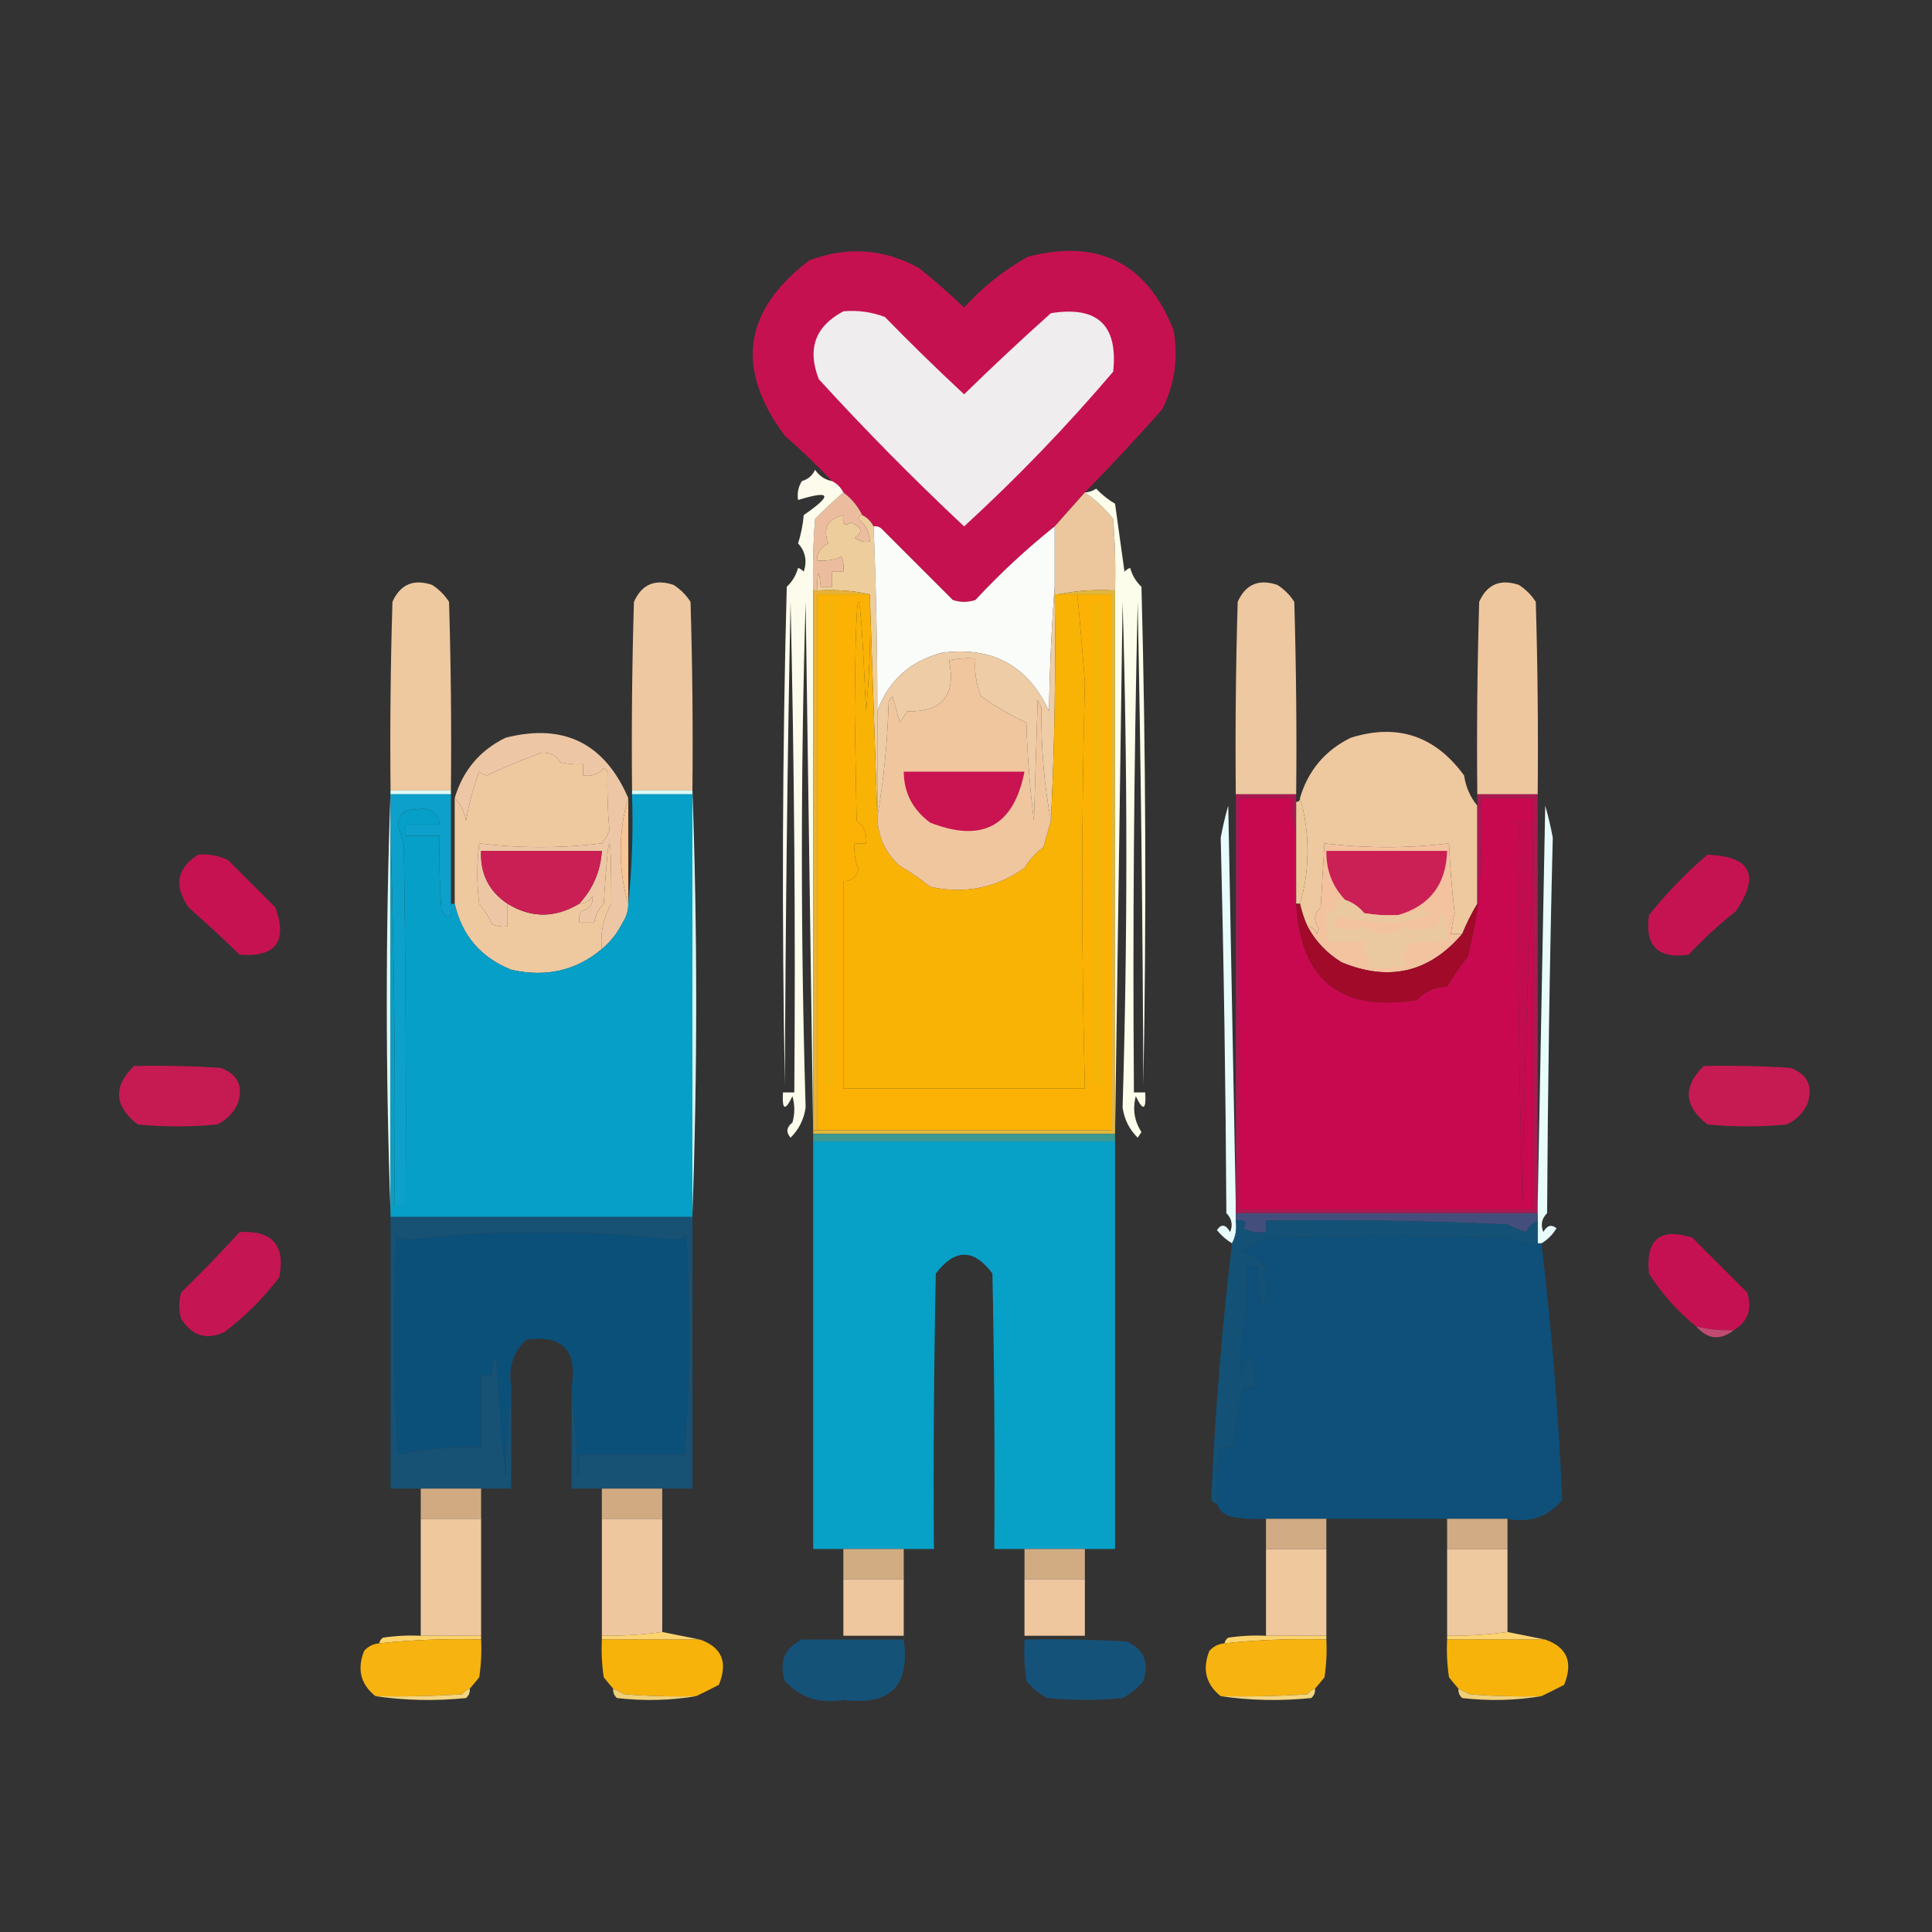 <svg width="512" height="512" viewBox="0 0 512 512" fill="none" xmlns="http://www.w3.org/2000/svg">
<rect x="0" y="0" width="512" height="512" fill="#333333" stroke="none"/>
<g clip-path="url(#clip0_12_735)">
<path fill-rule="evenodd" clip-rule="evenodd" d="M287.5 130.5C284.862 133.474 282.195 136.474 279.5 139.5C272.043 145.455 265.043 151.955 258.5 159C256.5 159.667 254.5 159.667 252.5 159C246.167 152.667 239.833 146.333 233.5 140C232.906 139.536 232.239 139.369 231.5 139.5C230.833 138.167 229.833 137.167 228.5 136.5C227.299 134.091 225.633 132.091 223.5 130.5C222.833 129.167 221.833 128.167 220.5 127.5C216.565 123.338 212.398 119.338 208 115.5C194.8 97.76 196.967 82.26 214.5 69C224.485 65.23 234.151 65.896 243.5 71C247.648 74.314 251.648 77.814 255.5 81.5C260.447 76.049 266.114 71.549 272.5 68C291.16 63.246 303.993 69.746 311 87.5C312.31 94.871 311.31 101.871 308 108.5C301.272 116.056 294.439 123.39 287.5 130.5Z" fill="#C61151"/>
<path fill-rule="evenodd" clip-rule="evenodd" d="M223.5 82.5C227.308 82.163 230.974 82.663 234.5 84C241.348 91.015 248.348 97.848 255.5 104.5C263.016 97.15 270.683 89.983 278.5 83C290.835 81.003 296.335 86.17 295 98.5C282.716 112.952 269.549 126.619 255.5 139.5C242.151 126.985 229.318 113.985 217 100.5C213.854 92.477 216.02 86.477 223.5 82.5Z" fill="#F0EDEF"/>
<path fill-rule="evenodd" clip-rule="evenodd" d="M228.5 136.5C229.833 137.167 230.833 138.167 231.5 139.5C232.176 155.825 232.51 172.158 232.5 188.5C232.5 197.833 232.5 207.167 232.5 216.5C231.833 196.833 231.167 177.167 230.5 157.5C226.03 156.514 221.363 156.181 216.5 156.5C216.664 150.833 216.997 150.5 217.5 155.5C218.5 155.5 219.5 155.5 220.5 155.5C220.5 154.167 220.5 152.833 220.5 151.5C221.5 151.5 222.5 151.5 223.5 151.5C223.657 150.127 223.49 148.793 223 147.5C220.959 148.423 218.792 148.756 216.5 148.5C216.561 146.408 217.561 144.908 219.5 144C217.982 140.011 219.315 137.511 223.5 136.5C223.119 138.942 223.786 139.609 225.5 138.5C228.469 139.668 228.802 141.001 226.5 142.5C227.689 143.429 229.022 143.762 230.5 143.5C230.415 141.071 229.415 139.071 227.5 137.5C227.624 136.893 227.957 136.56 228.5 136.5Z" fill="#EECD9C"/>
<path fill-rule="evenodd" clip-rule="evenodd" d="M287.5 130.5C290.261 132.408 292.761 134.741 295 137.5C295.5 143.825 295.666 150.158 295.5 156.5C290.305 156.179 285.305 156.513 280.5 157.5C280.167 157.5 279.833 157.5 279.5 157.5C279.5 156.833 279.5 156.167 279.5 155.5C279.5 150.167 279.5 144.833 279.5 139.5C282.195 136.474 284.862 133.474 287.5 130.5Z" fill="#ECC69C"/>
<path fill-rule="evenodd" clip-rule="evenodd" d="M223.5 130.5C225.633 132.091 227.299 134.091 228.5 136.5C227.957 136.56 227.624 136.893 227.5 137.5C229.415 139.071 230.415 141.071 230.5 143.5C229.022 143.762 227.689 143.429 226.5 142.5C228.802 141.001 228.469 139.668 225.5 138.5C223.786 139.609 223.119 138.942 223.5 136.5C219.315 137.511 217.982 140.011 219.5 144C217.561 144.908 216.561 146.408 216.5 148.5C218.792 148.756 220.959 148.423 223 147.5C223.49 148.793 223.657 150.127 223.5 151.5C222.5 151.5 221.5 151.5 220.5 151.5C220.5 152.833 220.5 154.167 220.5 155.5C219.5 155.5 218.5 155.5 217.5 155.5C216.997 150.5 216.664 150.833 216.5 156.5C216.167 156.5 215.833 156.5 215.5 156.5C215.334 150.158 215.5 143.825 216 137.5C218.469 135.036 220.969 132.703 223.5 130.5Z" fill="#EBBD9E"/>
<path fill-rule="evenodd" clip-rule="evenodd" d="M230.5 157.5C230.832 167.855 230.499 178.188 229.5 188.5C227.837 149.868 226.837 149.868 226.5 188.5C226.667 198.167 226.833 207.833 227 217.5C229.016 218.955 229.849 220.955 229.5 223.5C228.5 223.5 227.5 223.5 226.5 223.5C226.292 225.92 226.626 228.253 227.5 230.5C226.923 232.55 225.59 233.55 223.5 233.5C223.5 251.833 223.5 270.167 223.5 288.5C244.833 288.5 266.167 288.5 287.5 288.5C286.581 252.374 286.581 216.54 287.5 181C286.92 173.105 286.253 165.271 285.5 157.5C288.5 157.5 291.5 157.5 294.5 157.5C294.5 204.833 294.5 252.167 294.5 299.5C268.5 299.5 242.5 299.5 216.5 299.5C216.5 252.167 216.5 204.833 216.5 157.5C221.167 157.5 225.833 157.5 230.5 157.5Z" fill="#FCB204"/>
<path fill-rule="evenodd" clip-rule="evenodd" d="M119.5 209.5C114.167 209.5 108.833 209.5 103.5 209.5C103.333 192.83 103.5 176.163 104 159.5C106.072 154.857 109.572 153.357 114.5 155C116.333 156.167 117.833 157.667 119 159.5C119.5 176.163 119.667 192.83 119.5 209.5Z" fill="#EEC89F"/>
<path fill-rule="evenodd" clip-rule="evenodd" d="M220.5 127.5C221.833 128.167 222.833 129.167 223.5 130.5C220.969 132.703 218.469 135.036 216 137.5C215.5 143.825 215.334 150.158 215.5 156.5C215.5 204.167 215.5 251.833 215.5 299.5C215.5 299.833 215.5 300.167 215.5 300.5C214.833 253.665 214.167 206.665 213.5 159.5C212.172 204.204 212.172 248.871 213.5 293.5C213.054 296.64 211.721 299.307 209.5 301.5C208.255 300.045 208.422 298.711 210 297.5C210.667 295.167 210.667 292.833 210 290.5C208.059 294.554 207.225 294.22 207.5 289.5C208.5 289.5 209.5 289.5 210.5 289.5C210.833 246.162 210.5 202.828 209.5 159.5C208.667 202.163 208.167 244.829 208 287.5C207.167 243.496 207.333 199.496 208.5 155.5C209.935 154.176 210.935 152.51 211.5 150.5C212.086 150.709 212.586 151.043 213 151.5C213.944 148.653 213.444 146.153 211.5 144C212.274 141.595 212.774 139.095 213 136.5C220.743 131.15 220.243 129.817 211.5 132.5C211.215 130.712 211.548 129.045 212.5 127.5C214.134 127.032 215.3 126.032 216 124.5C217.129 126.141 218.629 127.141 220.5 127.5Z" fill="#FDFCEC"/>
<path fill-rule="evenodd" clip-rule="evenodd" d="M215.5 156.5C215.833 156.5 216.167 156.5 216.5 156.5C221.363 156.181 226.03 156.514 230.5 157.5C225.833 157.5 221.167 157.5 216.5 157.5C216.5 204.833 216.5 252.167 216.5 299.5C216.167 299.5 215.833 299.5 215.5 299.5C215.5 251.833 215.5 204.167 215.5 156.5Z" fill="#E7B337"/>
<path fill-rule="evenodd" clip-rule="evenodd" d="M218.5 159.5C219.5 159.5 220.5 159.5 221.5 159.5C221.5 202.167 221.5 244.833 221.5 287.5C220.5 287.5 219.5 287.5 218.5 287.5C218.5 244.833 218.5 202.167 218.5 159.5Z" fill="#F5B407"/>
<path fill-rule="evenodd" clip-rule="evenodd" d="M289.5 159.5C290.5 159.5 291.5 159.5 292.5 159.5C292.5 202.167 292.5 244.833 292.5 287.5C291.5 287.5 290.5 287.5 289.5 287.5C289.5 244.833 289.5 202.167 289.5 159.5Z" fill="#F5B407"/>
<path fill-rule="evenodd" clip-rule="evenodd" d="M280.5 157.5C285.305 156.513 290.305 156.179 295.5 156.5C295.5 204.5 295.5 252.5 295.5 300.5C268.833 300.5 242.167 300.5 215.5 300.5C215.5 300.167 215.5 299.833 215.5 299.5C215.833 299.5 216.167 299.5 216.5 299.5C242.5 299.5 268.5 299.5 294.5 299.5C294.5 252.167 294.5 204.833 294.5 157.5C291.5 157.5 288.5 157.5 285.5 157.5C283.833 157.5 282.167 157.5 280.5 157.5Z" fill="#E0B63C"/>
<path fill-rule="evenodd" clip-rule="evenodd" d="M295.5 300.5C295.5 252.5 295.5 204.5 295.5 156.5C295.666 150.158 295.5 143.825 295 137.5C292.761 134.741 290.261 132.408 287.5 130.5C288.583 130.461 289.583 130.127 290.5 129.5C291.984 131.074 293.651 132.407 295.5 133.5C296.333 139.5 297.167 145.5 298 151.5C298.414 151.043 298.914 150.709 299.5 150.5C300.065 152.51 301.065 154.176 302.5 155.5C303.667 199.496 303.833 243.496 303 287.5C302.833 244.829 302.333 202.163 301.5 159.5C300.5 202.828 300.167 246.162 300.5 289.5C301.5 289.5 302.5 289.5 303.5 289.5C303.775 294.22 302.941 294.554 301 290.5C300.109 293.934 300.609 297.101 302.5 300C302.167 300.5 301.833 301 301.5 301.5C299.279 299.307 297.946 296.64 297.5 293.5C298.828 248.871 298.828 204.204 297.5 159.5C296.833 206.665 296.167 253.665 295.5 300.5Z" fill="#FDFDEB"/>
<path fill-rule="evenodd" clip-rule="evenodd" d="M183.5 209.5C178.167 209.5 172.833 209.5 167.5 209.5C167.333 192.83 167.5 176.163 168 159.5C170.072 154.857 173.572 153.357 178.5 155C180.333 156.167 181.833 157.667 183 159.5C183.5 176.163 183.667 192.83 183.5 209.5Z" fill="#EDC8A0"/>
<path fill-rule="evenodd" clip-rule="evenodd" d="M231.5 139.5C232.239 139.369 232.906 139.536 233.5 140C239.833 146.333 246.167 152.667 252.5 159C254.5 159.667 256.5 159.667 258.5 159C265.043 151.955 272.043 145.455 279.5 139.5C279.5 144.833 279.5 150.167 279.5 155.5C278.67 166.326 278.17 177.326 278 188.5C272.442 176.374 262.942 171.207 249.5 173C241.056 175.283 235.389 180.45 232.5 188.5C232.51 172.158 232.176 155.825 231.5 139.5Z" fill="#FAFCF9"/>
<path fill-rule="evenodd" clip-rule="evenodd" d="M343.5 210.5C338.167 210.5 332.833 210.5 327.5 210.5C327.333 193.497 327.5 176.497 328 159.5C330.072 154.857 333.572 153.357 338.5 155C340.333 156.167 341.833 157.667 343 159.5C343.5 176.497 343.667 193.497 343.5 210.5Z" fill="#EDC8A0"/>
<path fill-rule="evenodd" clip-rule="evenodd" d="M407.5 210.5C402.167 210.5 396.833 210.5 391.5 210.5C391.333 193.497 391.5 176.497 392 159.5C394.072 154.857 397.572 153.357 402.5 155C404.333 156.167 405.833 157.667 407 159.5C407.5 176.497 407.667 193.497 407.5 210.5Z" fill="#EFC79E"/>
<path fill-rule="evenodd" clip-rule="evenodd" d="M279.5 155.5C279.5 156.167 279.5 156.833 279.5 157.5C279.821 177.576 279.487 197.576 278.5 217.5C276.687 207.884 275.854 197.884 276 187.5C275.667 186.833 275.333 186.167 275 185.5C274.667 196.167 274.333 206.833 274 217.5C272.914 208.87 272.247 200.203 272 191.5C267.803 189.603 263.803 187.27 260 184.5C258.684 181.312 258.184 177.978 258.5 174.5C256.143 174.337 253.81 174.503 251.5 175C253.415 184.24 249.749 188.74 240.5 188.5C239.833 189.5 239.167 190.5 238.5 191.5C237.833 189.167 237.167 186.833 236.5 184.5C236.167 185 235.833 185.5 235.5 186C235.207 196.518 234.207 206.685 232.5 216.5C232.5 207.167 232.5 197.833 232.5 188.5C235.389 180.45 241.056 175.283 249.5 173C262.942 171.207 272.442 176.374 278 188.5C278.17 177.326 278.67 166.326 279.5 155.5Z" fill="#EDCCA6"/>
<path fill-rule="evenodd" clip-rule="evenodd" d="M166.5 211.5C165.173 215.783 164.507 220.449 164.5 225.5C164.507 230.551 165.173 235.217 166.5 239.5C166.509 241.308 166.009 242.975 165 244.5C163.629 247.266 161.796 249.599 159.5 251.5C159.035 247.208 159.868 243.208 162 239.5C161.999 218.167 161.332 218.167 160 239.5C158.562 240.9 157.729 242.567 157.5 244.5C156.167 244.5 154.833 244.5 153.5 244.5C153.351 243.448 153.517 242.448 154 241.5C156.268 240.924 157.268 239.59 157 237.5C156.184 238.823 155.017 239.489 153.5 239.5C157.141 235.551 159.141 230.884 159.5 225.5C148.833 225.5 138.167 225.5 127.5 225.5C127.228 231.538 129.562 236.205 134.5 239.5C134.5 241.5 134.5 243.5 134.5 245.5C133.127 245.657 131.793 245.49 130.5 245C129.572 243.024 128.405 241.191 127 239.5C126.333 234.167 126.333 228.833 127 223.5C137.772 224.819 148.605 224.819 159.5 223.5C160.383 222.452 161.05 221.285 161.5 220C161.032 214.873 160.865 209.706 161 204.5C160.667 204.167 160.333 203.833 160 203.5C158.599 205.192 156.766 205.859 154.5 205.5C154.5 204.5 154.5 203.5 154.5 202.5C152.473 202.662 150.473 202.495 148.5 202C147.355 200.141 145.688 199.307 143.5 199.5C138.564 201.274 133.731 203.274 129 205.5C128.228 205.355 127.561 205.022 127 204.5C125.422 208.661 124.255 212.994 123.5 217.5C123.036 215.025 122.036 213.025 120.5 211.5C122.678 204.159 127.178 198.826 134 195.5C149.375 191.604 160.209 196.938 166.5 211.5Z" fill="#EDC7A5"/>
<path fill-rule="evenodd" clip-rule="evenodd" d="M134.5 239.5C140.73 243.337 147.064 243.337 153.5 239.5C155.017 239.489 156.184 238.823 157 237.5C157.268 239.59 156.268 240.924 154 241.5C153.517 242.448 153.351 243.448 153.5 244.5C154.833 244.5 156.167 244.5 157.5 244.5C157.729 242.567 158.562 240.9 160 239.5C161.332 218.167 161.999 218.167 162 239.5C159.868 243.208 159.035 247.208 159.5 251.5C152.695 257.23 144.695 259.063 135.5 257C127.41 253.748 122.41 247.915 120.5 239.5C120.5 230.167 120.5 220.833 120.5 211.5C122.036 213.025 123.036 215.025 123.5 217.5C124.255 212.994 125.422 208.661 127 204.5C127.561 205.022 128.228 205.355 129 205.5C133.731 203.274 138.564 201.274 143.5 199.5C145.688 199.307 147.355 200.141 148.5 202C150.473 202.495 152.473 202.662 154.5 202.5C154.5 203.5 154.5 204.5 154.5 205.5C156.766 205.859 158.599 205.192 160 203.5C160.333 203.833 160.667 204.167 161 204.5C160.865 209.706 161.032 214.873 161.5 220C161.05 221.285 160.383 222.452 159.5 223.5C148.605 224.819 137.772 224.819 127 223.5C126.333 228.833 126.333 234.167 127 239.5C128.405 241.191 129.572 243.024 130.5 245C131.793 245.49 133.127 245.657 134.5 245.5C134.5 243.5 134.5 241.5 134.5 239.5Z" fill="#EEC89E"/>
<path fill-rule="evenodd" clip-rule="evenodd" d="M391.5 213.5C391.5 222.167 391.5 230.833 391.5 239.5C389.989 242.005 388.655 244.672 387.5 247.5C386.5 247.5 385.5 247.5 384.5 247.5C384.723 245.658 385.057 243.825 385.5 242C384.772 235.857 384.272 229.691 384 223.5C373 224.833 362 224.833 351 223.5C350.667 229.167 350.333 234.833 350 240.5C348.199 242.138 348.032 243.972 349.5 246C349.333 246.5 349.167 247 349 247.5C348.583 246.244 347.75 245.577 346.5 245.5C345.637 243.579 344.971 241.579 344.5 239.5C345.827 235.217 346.493 230.551 346.5 225.5C346.493 220.449 345.827 215.783 344.5 211.5C346.678 204.159 351.178 198.826 358 195.5C370.321 191.652 380.321 194.985 388 205.5C388.461 208.577 389.628 211.244 391.5 213.5Z" fill="#EEC89F"/>
<path fill-rule="evenodd" clip-rule="evenodd" d="M103.5 209.5C108.833 209.5 114.167 209.5 119.5 209.5C119.5 209.833 119.5 210.167 119.5 210.5C114.167 210.5 108.833 210.5 103.5 210.5C103.5 214.167 103.5 217.833 103.5 221.5C103.5 254.833 103.5 288.167 103.5 321.5C102.167 284.167 102.167 246.833 103.5 209.5Z" fill="#D7FBFA"/>
<path fill-rule="evenodd" clip-rule="evenodd" d="M119.5 210.5C119.5 220.167 119.5 229.833 119.5 239.5C119.992 243.29 119.159 243.956 117 241.5C116.5 234.842 116.334 228.175 116.5 221.5C113.5 221.5 110.5 221.5 107.5 221.5C107.5 220.5 107.5 219.5 107.5 218.5C110.5 218.5 113.5 218.5 116.5 218.5C115.981 215.225 113.981 213.892 110.5 214.5C107.493 214.307 105.827 215.64 105.5 218.5C105.899 220.197 106.399 221.863 107 223.5C107.5 255.498 107.667 287.498 107.5 319.5C106.5 319.5 105.5 319.5 104.5 319.5C104.832 286.662 104.498 253.996 103.5 221.5C103.5 217.833 103.5 214.167 103.5 210.5C108.833 210.5 114.167 210.5 119.5 210.5Z" fill="#0CA0CA"/>
<path fill-rule="evenodd" clip-rule="evenodd" d="M166.5 211.5C166.5 220.833 166.5 230.167 166.5 239.5C165.173 235.217 164.507 230.551 164.5 225.5C164.507 220.449 165.173 215.783 166.5 211.5Z" fill="#F9C594"/>
<path fill-rule="evenodd" clip-rule="evenodd" d="M167.5 210.5C167.5 210.167 167.5 209.833 167.5 209.5C172.833 209.5 178.167 209.5 183.5 209.5C184.833 246.833 184.833 284.167 183.5 321.5C183.5 284.5 183.5 247.5 183.5 210.5C178.167 210.5 172.833 210.5 167.5 210.5Z" fill="#D7FBFA"/>
<path fill-rule="evenodd" clip-rule="evenodd" d="M327.5 319.5C327.5 320.167 327.5 320.833 327.5 321.5C327.5 322.167 327.5 322.833 327.5 323.5C327.795 325.735 327.461 327.735 326.5 329.5C324.978 328.569 323.645 327.402 322.5 326C323.648 324.274 324.815 324.441 326 326.5C326.774 324.597 326.44 322.93 325 321.5C324.823 288.304 324.323 255.137 323.5 222C324.028 219.138 324.695 216.304 325.5 213.5C326.167 248.998 326.833 284.331 327.5 319.5Z" fill="#E9FCFC"/>
<path fill-rule="evenodd" clip-rule="evenodd" d="M327.5 210.5C332.833 210.5 338.167 210.5 343.5 210.5C343.5 211.167 343.5 211.833 343.5 212.5C343.5 215.167 343.5 217.833 343.5 220.5C342.523 217.713 342.19 214.713 342.5 211.5C337.833 211.5 333.167 211.5 328.5 211.5C328.5 247.833 328.5 284.167 328.5 320.5C354.5 320.5 380.5 320.5 406.5 320.5C406.5 288.167 406.5 255.833 406.5 223.5C406.5 221.5 406.5 219.5 406.5 217.5C406.5 215.5 406.5 213.5 406.5 211.5C401.833 211.5 397.167 211.5 392.5 211.5C392.827 221.681 392.494 231.681 391.5 241.5C391.5 240.833 391.5 240.167 391.5 239.5C391.5 230.833 391.5 222.167 391.5 213.5C391.5 212.5 391.5 211.5 391.5 210.5C396.833 210.5 402.167 210.5 407.5 210.5C407.5 246.833 407.5 283.167 407.5 319.5C407.5 320.167 407.5 320.833 407.5 321.5C380.833 321.5 354.167 321.5 327.5 321.5C327.5 320.833 327.5 320.167 327.5 319.5C327.5 283.167 327.5 246.833 327.5 210.5Z" fill="#AA1952"/>
<path fill-rule="evenodd" clip-rule="evenodd" d="M406.5 217.5C406.5 219.5 406.5 221.5 406.5 223.5C404.837 255.156 403.837 287.156 403.5 319.5C402.5 285.507 402.167 251.507 402.5 217.5C403.833 217.5 405.167 217.5 406.5 217.5Z" fill="#C20C50"/>
<path fill-rule="evenodd" clip-rule="evenodd" d="M408.5 329.5C408.167 329.5 407.833 329.5 407.5 329.5C407.5 327.5 407.5 325.5 407.5 323.5C407.5 322.833 407.5 322.167 407.5 321.5C407.5 320.833 407.5 320.167 407.5 319.5C408.167 284.331 408.833 248.998 409.5 213.5C410.305 216.304 410.972 219.138 411.5 222C410.677 255.137 410.177 288.304 410 321.5C408.56 322.93 408.226 324.597 409 326.5C409.965 324.74 411.132 324.406 412.5 325.5C411.479 327.188 410.145 328.521 408.5 329.5Z" fill="#E9FCFC"/>
<path fill-rule="evenodd" clip-rule="evenodd" d="M230.5 157.5C231.167 177.167 231.833 196.833 232.5 216.5C232.609 221.718 234.609 226.051 238.5 229.5C241.304 231.138 243.971 232.971 246.5 235C255.715 236.987 264.048 235.32 271.5 230C272.826 227.842 274.493 226.008 276.5 224.5C277.17 222.137 277.837 219.804 278.5 217.5C279.487 197.576 279.821 177.576 279.5 157.5C279.833 157.5 280.167 157.5 280.5 157.5C282.167 157.5 283.833 157.5 285.5 157.5C286.253 165.271 286.92 173.105 287.5 181C286.581 216.54 286.581 252.374 287.5 288.5C266.167 288.5 244.833 288.5 223.5 288.5C223.5 270.167 223.5 251.833 223.5 233.5C225.59 233.55 226.923 232.55 227.5 230.5C226.626 228.253 226.292 225.92 226.5 223.5C227.5 223.5 228.5 223.5 229.5 223.5C229.849 220.955 229.016 218.955 227 217.5C226.833 207.833 226.667 198.167 226.5 188.5C226.837 149.868 227.837 149.868 229.5 188.5C230.499 178.188 230.832 167.855 230.5 157.5Z" fill="#F9B305"/>
<path fill-rule="evenodd" clip-rule="evenodd" d="M278.5 217.5C277.837 219.804 277.17 222.137 276.5 224.5C274.493 226.008 272.826 227.842 271.5 230C264.048 235.32 255.715 236.987 246.5 235C243.971 232.971 241.304 231.138 238.5 229.5C234.609 226.051 232.609 221.718 232.5 216.5C234.207 206.685 235.207 196.518 235.5 186C235.833 185.5 236.167 185 236.5 184.5C237.167 186.833 237.833 189.167 238.5 191.5C239.167 190.5 239.833 189.5 240.5 188.5C249.749 188.74 253.415 184.24 251.5 175C253.81 174.503 256.143 174.337 258.5 174.5C258.184 177.978 258.684 181.312 260 184.5C263.803 187.27 267.803 189.603 272 191.5C272.247 200.203 272.914 208.87 274 217.5C274.333 206.833 274.667 196.167 275 185.5C275.333 186.167 275.667 186.833 276 187.5C275.854 197.884 276.687 207.884 278.5 217.5Z" fill="#F0C69F"/>
<path fill-rule="evenodd" clip-rule="evenodd" d="M239.5 204.5C250.167 204.5 260.833 204.5 271.5 204.5C268.638 218.933 260.305 223.433 246.5 218C241.878 214.586 239.544 210.086 239.5 204.5Z" fill="#C91451"/>
<path fill-rule="evenodd" clip-rule="evenodd" d="M52.5 226.5C55.319 226.248 57.986 226.748 60.5 228C64.666 232.167 68.833 236.333 73 240.5C76.215 249.58 73.048 253.747 63.5 253C59.095 248.717 54.595 244.55 50 240.5C46.007 234.774 46.841 230.107 52.5 226.5Z" fill="#C71252"/>
<path fill-rule="evenodd" clip-rule="evenodd" d="M343.5 220.5C343.5 226.833 343.5 233.167 343.5 239.5C344.656 259.777 355.323 268.277 375.5 265C377.674 262.648 380.341 261.481 383.5 261.5C385.035 258.768 386.869 256.102 389 253.5C389.943 249.504 390.776 245.504 391.5 241.5C392.494 231.681 392.827 221.681 392.5 211.5C397.167 211.5 401.833 211.5 406.5 211.5C406.5 213.5 406.5 215.5 406.5 217.5C405.167 217.5 403.833 217.5 402.5 217.5C402.167 251.507 402.5 285.507 403.5 319.5C403.837 287.156 404.837 255.156 406.5 223.5C406.5 255.833 406.5 288.167 406.5 320.5C380.5 320.5 354.5 320.5 328.5 320.5C328.5 284.167 328.5 247.833 328.5 211.5C333.167 211.5 337.833 211.5 342.5 211.5C342.19 214.713 342.523 217.713 343.5 220.5Z" fill="#C8094F"/>
<path fill-rule="evenodd" clip-rule="evenodd" d="M387.5 247.5C378.769 257.734 368.102 260.234 355.5 255C351.62 252.621 348.62 249.454 346.5 245.5C347.75 245.577 348.583 246.244 349 247.5C349.167 247 349.333 246.5 349.5 246C348.032 243.972 348.199 242.138 350 240.5C350.333 234.833 350.667 229.167 351 223.5C362 224.833 373 224.833 384 223.5C384.272 229.691 384.772 235.857 385.5 242C385.057 243.825 384.723 245.658 384.5 247.5C385.5 247.5 386.5 247.5 387.5 247.5Z" fill="#F3C29F"/>
<path fill-rule="evenodd" clip-rule="evenodd" d="M370.5 242.5C367.482 242.665 364.482 242.498 361.5 242C360.154 240.331 358.487 239.164 356.5 238.5C353.074 234.897 351.408 230.563 351.5 225.5C362.167 225.5 372.833 225.5 383.5 225.5C383.236 234.391 378.903 240.058 370.5 242.5Z" fill="#CA2055"/>
<path fill-rule="evenodd" clip-rule="evenodd" d="M344.5 211.5C345.827 215.783 346.493 220.449 346.5 225.5C346.493 230.551 345.827 235.217 344.5 239.5C344.167 239.5 343.833 239.5 343.5 239.5C343.5 233.167 343.5 226.833 343.5 220.5C343.5 217.833 343.5 215.167 343.5 212.5C344.167 212.5 344.5 212.167 344.5 211.5Z" fill="#EBC99B"/>
<path fill-rule="evenodd" clip-rule="evenodd" d="M452.5 226.5C464.023 226.948 466.523 231.948 460 241.5C455.59 244.975 451.423 248.808 447.5 253C439.333 254.167 435.833 250.667 437 242.5C441.698 236.637 446.865 231.303 452.5 226.5Z" fill="#C51352"/>
<path fill-rule="evenodd" clip-rule="evenodd" d="M356.5 238.5C358.487 239.164 360.154 240.331 361.5 242C364.482 242.498 367.482 242.665 370.5 242.5C372.936 242.683 375.103 242.016 377 240.5C377.5 241 378 241.5 378.5 242C375.36 244.021 371.86 244.855 368 244.5C363.311 244.394 358.811 243.894 354.5 243C353.167 244 353.167 245 354.5 246C356.866 246.562 359.199 246.396 361.5 245.5C363.236 246.425 365.07 247.092 367 247.5C369.19 247.144 371.023 246.477 372.5 245.5C375.406 246.528 378.239 246.528 381 245.5C381.219 244.062 381.719 242.729 382.5 241.5C383.48 244.086 383.813 246.753 383.5 249.5C380.15 249.335 376.817 249.502 373.5 250C372.048 251.958 371.715 253.958 372.5 256C368.833 256.667 365.167 256.667 361.5 256C362.167 255.667 362.833 255.333 363.5 255C361.845 253.556 361.178 251.722 361.5 249.5C358.167 249.5 354.833 249.5 351.5 249.5C351.5 246.833 351.5 244.167 351.5 241.5C353.942 241.646 354.609 240.813 353.5 239C354.448 238.517 355.448 238.351 356.5 238.5Z" fill="#EBC9A0"/>
<path fill-rule="evenodd" clip-rule="evenodd" d="M167.5 210.5C172.833 210.5 178.167 210.5 183.5 210.5C183.5 247.5 183.5 284.5 183.5 321.5C183.5 321.833 183.5 322.167 183.5 322.5C156.833 322.5 130.167 322.5 103.5 322.5C103.5 322.167 103.5 321.833 103.5 321.5C103.5 288.167 103.5 254.833 103.5 221.5C104.498 253.996 104.832 286.662 104.5 319.5C105.5 319.5 106.5 319.5 107.5 319.5C107.667 287.498 107.5 255.498 107 223.5C106.399 221.863 105.899 220.197 105.5 218.5C105.827 215.64 107.493 214.307 110.5 214.5C113.981 213.892 115.981 215.225 116.5 218.5C113.5 218.5 110.5 218.5 107.5 218.5C107.5 219.5 107.5 220.5 107.5 221.5C110.5 221.5 113.5 221.5 116.5 221.5C116.334 228.175 116.5 234.842 117 241.5C119.159 243.956 119.992 243.29 119.5 239.5C119.833 239.5 120.167 239.5 120.5 239.5C122.41 247.915 127.41 253.748 135.5 257C144.695 259.063 152.695 257.23 159.5 251.5C161.796 249.599 163.629 247.266 165 244.5C166.009 242.975 166.509 241.308 166.5 239.5C167.494 230.014 167.827 220.348 167.5 210.5Z" fill="#069FC7"/>
<path fill-rule="evenodd" clip-rule="evenodd" d="M153.5 239.5C147.064 243.337 140.73 243.337 134.5 239.5C129.562 236.205 127.228 231.538 127.5 225.5C138.167 225.5 148.833 225.5 159.5 225.5C159.141 230.884 157.141 235.551 153.5 239.5Z" fill="#CA1F54"/>
<path fill-rule="evenodd" clip-rule="evenodd" d="M343.5 239.5C343.833 239.5 344.167 239.5 344.5 239.5C344.971 241.579 345.637 243.579 346.5 245.5C348.62 249.454 351.62 252.621 355.5 255C368.102 260.234 378.769 257.734 387.5 247.5C388.655 244.672 389.989 242.005 391.5 239.5C391.5 240.167 391.5 240.833 391.5 241.5C390.776 245.504 389.943 249.504 389 253.5C386.869 256.102 385.035 258.768 383.5 261.5C380.341 261.481 377.674 262.648 375.5 265C355.323 268.277 344.656 259.777 343.5 239.5Z" fill="#A10A29"/>
<path fill-rule="evenodd" clip-rule="evenodd" d="M35.5 282.5C43.174 282.334 50.841 282.5 58.5 283C63.038 284.713 64.538 287.88 63 292.5C61.834 295 60 296.833 57.5 298C50.5 298.667 43.5 298.667 36.5 298C30.256 293.145 29.922 287.979 35.5 282.5Z" fill="#C61A53"/>
<path fill-rule="evenodd" clip-rule="evenodd" d="M451.5 282.5C459.174 282.334 466.841 282.5 474.5 283C479.038 284.713 480.538 287.88 479 292.5C477.833 295 476 296.833 473.5 298C466.5 298.667 459.5 298.667 452.5 298C446.255 293.145 445.922 287.979 451.5 282.5Z" fill="#C61A53"/>
<path fill-rule="evenodd" clip-rule="evenodd" d="M215.5 300.5C242.167 300.5 268.833 300.5 295.5 300.5C295.5 301.167 295.5 301.833 295.5 302.5C268.833 302.5 242.167 302.5 215.5 302.5C215.5 301.833 215.5 301.167 215.5 300.5Z" fill="#3B9994"/>
<path fill-rule="evenodd" clip-rule="evenodd" d="M215.5 302.5C242.167 302.5 268.833 302.5 295.5 302.5C295.5 338.5 295.5 374.5 295.5 410.5C292.833 410.5 290.167 410.5 287.5 410.5C282.167 410.5 276.833 410.5 271.5 410.5C268.833 410.5 266.167 410.5 263.5 410.5C263.667 386.164 263.5 361.831 263 337.5C258.044 330.85 253.044 330.85 248 337.5C247.5 361.831 247.333 386.164 247.5 410.5C244.833 410.5 242.167 410.5 239.5 410.5C234.167 410.5 228.833 410.5 223.5 410.5C220.833 410.5 218.167 410.5 215.5 410.5C215.5 374.5 215.5 338.5 215.5 302.5Z" fill="#07A0C7"/>
<path fill-rule="evenodd" clip-rule="evenodd" d="M327.5 321.5C354.167 321.5 380.833 321.5 407.5 321.5C407.5 322.167 407.5 322.833 407.5 323.5C406.141 324.007 405.141 325.007 404.5 326.5C402.775 325.985 401.108 325.318 399.5 324.5C378.177 323.5 356.844 323.167 335.5 323.5C335.5 324.5 335.5 325.5 335.5 326.5C333.396 326.799 331.396 326.466 329.5 325.5C330.609 323.786 329.942 323.119 327.5 323.5C327.5 322.833 327.5 322.167 327.5 321.5Z" fill="#444E7D"/>
<path fill-rule="evenodd" clip-rule="evenodd" d="M407.5 329.5C407.833 329.5 408.167 329.5 408.5 329.5C411.207 352.109 413.04 374.776 414 397.5C410.263 401.993 405.43 403.659 399.5 402.5C394.167 402.5 388.833 402.5 383.5 402.5C372.833 402.5 362.167 402.5 351.5 402.5C346.167 402.5 340.833 402.5 335.5 402.5C332.482 402.665 329.482 402.498 326.5 402C324.456 401.502 323.122 400.335 322.5 398.5C322.112 391.423 322.445 386.423 323.5 383.5C324.5 383.5 325.5 383.5 326.5 383.5C327.467 377.527 328.467 372.194 329.5 367.5C330.5 367.5 331.5 367.5 332.5 367.5C332.875 364.603 332.375 361.937 331 359.5C330.138 361.087 329.471 362.754 329 364.5C328.833 362.333 328.667 360.167 328.5 358C329.951 350.564 330.617 343.064 330.5 335.5C331.5 335.5 332.5 335.5 333.5 335.5C333.163 339.308 333.663 342.974 335 346.5C335.667 342.833 335.667 339.167 335 335.5C333.354 333.431 331.187 332.098 328.5 331.5C331.049 330.716 333.382 329.549 335.5 328C356.833 327.333 378.167 327.333 399.5 328C402.014 329.252 404.68 329.752 407.5 329.5Z" fill="#0E5079"/>
<path fill-rule="evenodd" clip-rule="evenodd" d="M63.5 326.5C72.207 326.037 75.707 330.037 74 338.5C69.833 344 65 348.833 59.5 353C54.758 355.229 50.925 354.062 48 349.5C47.333 347.167 47.333 344.833 48 342.5C53.37 337.298 58.536 331.965 63.5 326.5Z" fill="#C51552"/>
<path fill-rule="evenodd" clip-rule="evenodd" d="M459.5 352.5C456.098 352.658 452.764 352.324 449.5 351.5C444.63 347.605 440.463 342.938 437 337.5C436.062 328.433 439.895 325.266 448.5 328C453.333 332.833 458.167 337.667 463 342.5C464.419 346.872 463.252 350.206 459.5 352.5Z" fill="#C51151"/>
<path fill-rule="evenodd" clip-rule="evenodd" d="M449.5 351.5C452.764 352.324 456.098 352.658 459.5 352.5C455.886 355.313 452.552 354.979 449.5 351.5Z" fill="#C14A71"/>
<path fill-rule="evenodd" clip-rule="evenodd" d="M327.5 323.5C329.942 323.119 330.609 323.786 329.5 325.5C331.396 326.466 333.396 326.799 335.5 326.5C335.5 325.5 335.5 324.5 335.5 323.5C356.844 323.167 378.177 323.5 399.5 324.5C401.108 325.318 402.775 325.985 404.5 326.5C405.141 325.007 406.141 324.007 407.5 323.5C407.5 325.5 407.5 327.5 407.5 329.5C404.68 329.752 402.014 329.252 399.5 328C378.167 327.333 356.833 327.333 335.5 328C333.382 329.549 331.049 330.716 328.5 331.5C331.187 332.098 333.354 333.431 335 335.5C335.667 339.167 335.667 342.833 335 346.5C333.663 342.974 333.163 339.308 333.5 335.5C332.5 335.5 331.5 335.5 330.5 335.5C330.617 343.064 329.951 350.564 328.5 358C328.667 360.167 328.833 362.333 329 364.5C329.471 362.754 330.138 361.087 331 359.5C332.375 361.937 332.875 364.603 332.5 367.5C331.5 367.5 330.5 367.5 329.5 367.5C328.467 372.194 327.467 377.527 326.5 383.5C325.5 383.5 324.5 383.5 323.5 383.5C322.445 386.423 322.112 391.423 322.5 398.5C321.883 398.389 321.383 398.056 321 397.5C321.959 374.779 323.793 352.112 326.5 329.5C327.461 327.735 327.795 325.735 327.5 323.5Z" fill="#135276"/>
<path fill-rule="evenodd" clip-rule="evenodd" d="M103.5 322.5C130.167 322.5 156.833 322.5 183.5 322.5C183.5 346.5 183.5 370.5 183.5 394.5C180.833 394.5 178.167 394.5 175.5 394.5C170.167 394.5 164.833 394.5 159.5 394.5C156.833 394.5 154.167 394.5 151.5 394.5C151.5 385.5 151.5 376.5 151.5 367.5C152.329 375.323 152.829 383.323 153 391.5C153.495 389.527 153.662 387.527 153.5 385.5C162.833 385.5 172.167 385.5 181.5 385.5C182.649 370.188 182.816 350.854 182 327.5C180.938 328.097 179.772 328.43 178.5 328.5C166.904 327.23 155.238 326.564 143.5 326.5C131.762 326.564 120.096 327.23 108.5 328.5C107.228 328.43 106.062 328.097 105 327.5C104.184 350.854 104.351 370.188 105.5 385.5C112.737 384.013 120.07 383.346 127.5 383.5C127.5 377.167 127.5 370.833 127.5 364.5C128.5 364.5 129.5 364.5 130.5 364.5C130.215 362.712 130.548 361.045 131.5 359.5C132.154 370.19 132.988 380.857 134 391.5C134.171 383.323 134.671 375.323 135.5 367.5C135.5 376.5 135.5 385.5 135.5 394.5C132.833 394.5 130.167 394.5 127.5 394.5C122.167 394.5 116.833 394.5 111.5 394.5C108.833 394.5 106.167 394.5 103.5 394.5C103.5 370.5 103.5 346.5 103.5 322.5Z" fill="#175174"/>
<path fill-rule="evenodd" clip-rule="evenodd" d="M151.5 367.5C153.008 357.843 149.008 353.677 139.5 355C135.961 358.387 134.628 362.553 135.5 367.5C134.671 375.323 134.171 383.323 134 391.5C132.988 380.857 132.154 370.19 131.5 359.5C130.548 361.045 130.215 362.712 130.5 364.5C129.5 364.5 128.5 364.5 127.5 364.5C127.5 370.833 127.5 377.167 127.5 383.5C120.07 383.346 112.737 384.013 105.5 385.5C104.351 370.188 104.184 350.854 105 327.5C106.062 328.097 107.228 328.43 108.5 328.5C120.096 327.23 131.762 326.564 143.5 326.5C155.238 326.564 166.904 327.23 178.5 328.5C179.772 328.43 180.938 328.097 182 327.5C182.816 350.854 182.649 370.188 181.5 385.5C172.167 385.5 162.833 385.5 153.5 385.5C153.662 387.527 153.495 389.527 153 391.5C152.829 383.323 152.329 375.323 151.5 367.5Z" fill="#0B5079"/>
<path fill-rule="evenodd" clip-rule="evenodd" d="M111.5 394.5C116.833 394.5 122.167 394.5 127.5 394.5C127.5 397.167 127.5 399.833 127.5 402.5C122.167 402.5 116.833 402.5 111.5 402.5C111.5 399.833 111.5 397.167 111.5 394.5Z" fill="#D1AA82"/>
<path fill-rule="evenodd" clip-rule="evenodd" d="M159.5 394.5C164.833 394.5 170.167 394.5 175.5 394.5C175.5 397.167 175.5 399.833 175.5 402.5C170.167 402.5 164.833 402.5 159.5 402.5C159.5 399.833 159.5 397.167 159.5 394.5Z" fill="#D1AA82"/>
<path fill-rule="evenodd" clip-rule="evenodd" d="M335.5 402.5C340.833 402.5 346.167 402.5 351.5 402.5C351.5 405.167 351.5 407.833 351.5 410.5C346.167 410.5 340.833 410.5 335.5 410.5C335.5 407.833 335.5 405.167 335.5 402.5Z" fill="#D0AB83"/>
<path fill-rule="evenodd" clip-rule="evenodd" d="M383.5 402.5C388.833 402.5 394.167 402.5 399.5 402.5C399.5 405.167 399.5 407.833 399.5 410.5C394.167 410.5 388.833 410.5 383.5 410.5C383.5 407.833 383.5 405.167 383.5 402.5Z" fill="#D0AB83"/>
<path fill-rule="evenodd" clip-rule="evenodd" d="M111.5 402.5C116.833 402.5 122.167 402.5 127.5 402.5C127.5 412.833 127.5 423.167 127.5 433.5C122.167 433.5 116.833 433.5 111.5 433.5C111.5 423.167 111.5 412.833 111.5 402.5Z" fill="#EFC89E"/>
<path fill-rule="evenodd" clip-rule="evenodd" d="M159.5 402.5C164.833 402.5 170.167 402.5 175.5 402.5C175.5 412.5 175.5 422.5 175.5 432.5C170.161 433.228 164.828 433.561 159.5 433.5C159.5 423.167 159.5 412.833 159.5 402.5Z" fill="#EFC79F"/>
<path fill-rule="evenodd" clip-rule="evenodd" d="M223.5 410.5C228.833 410.5 234.167 410.5 239.5 410.5C239.5 413.167 239.5 415.833 239.5 418.5C234.167 418.5 228.833 418.5 223.5 418.5C223.5 415.833 223.5 413.167 223.5 410.5Z" fill="#D1AC83"/>
<path fill-rule="evenodd" clip-rule="evenodd" d="M271.5 410.5C276.833 410.5 282.167 410.5 287.5 410.5C287.5 413.167 287.5 415.833 287.5 418.5C282.167 418.5 276.833 418.5 271.5 418.5C271.5 415.833 271.5 413.167 271.5 410.5Z" fill="#D1AC83"/>
<path fill-rule="evenodd" clip-rule="evenodd" d="M335.5 410.5C340.833 410.5 346.167 410.5 351.5 410.5C351.5 418.167 351.5 425.833 351.5 433.5C346.167 433.5 340.833 433.5 335.5 433.5C335.5 425.833 335.5 418.167 335.5 410.5Z" fill="#EFC89E"/>
<path fill-rule="evenodd" clip-rule="evenodd" d="M383.5 410.5C388.833 410.5 394.167 410.5 399.5 410.5C399.5 417.833 399.5 425.167 399.5 432.5C394.161 433.228 388.828 433.561 383.5 433.5C383.5 425.833 383.5 418.167 383.5 410.5Z" fill="#EEC89F"/>
<path fill-rule="evenodd" clip-rule="evenodd" d="M223.5 418.5C228.833 418.5 234.167 418.5 239.5 418.5C239.5 423.5 239.5 428.5 239.5 433.5C234.167 433.5 228.833 433.5 223.5 433.5C223.5 428.5 223.5 423.5 223.5 418.5Z" fill="#EEC79F"/>
<path fill-rule="evenodd" clip-rule="evenodd" d="M271.5 418.5C276.833 418.5 282.167 418.5 287.5 418.5C287.5 423.5 287.5 428.5 287.5 433.5C282.167 433.5 276.833 433.5 271.5 433.5C271.5 428.5 271.5 423.5 271.5 418.5Z" fill="#EEC79F"/>
<path fill-rule="evenodd" clip-rule="evenodd" d="M111.5 433.5C116.833 433.5 122.167 433.5 127.5 433.5C127.5 433.833 127.5 434.167 127.5 434.5C118.447 434.222 109.447 434.556 100.5 435.5C100.611 434.883 100.944 434.383 101.5 434C104.817 433.502 108.15 433.335 111.5 433.5Z" fill="#FCD36B"/>
<path fill-rule="evenodd" clip-rule="evenodd" d="M175.5 432.5C178.833 433.167 182.167 433.833 185.5 434.5C176.833 434.5 168.167 434.5 159.5 434.5C159.5 434.167 159.5 433.833 159.5 433.5C164.828 433.561 170.161 433.228 175.5 432.5Z" fill="#FDD36F"/>
<path fill-rule="evenodd" clip-rule="evenodd" d="M335.5 433.5C340.833 433.5 346.167 433.5 351.5 433.5C351.5 433.833 351.5 434.167 351.5 434.5C342.447 434.222 333.447 434.556 324.5 435.5C324.611 434.883 324.944 434.383 325.5 434C328.817 433.502 332.15 433.335 335.5 433.5Z" fill="#FCD36B"/>
<path fill-rule="evenodd" clip-rule="evenodd" d="M399.5 432.5C402.833 433.167 406.167 433.833 409.5 434.5C400.833 434.5 392.167 434.5 383.5 434.5C383.5 434.167 383.5 433.833 383.5 433.5C388.828 433.561 394.161 433.228 399.5 432.5Z" fill="#FDD36F"/>
<path fill-rule="evenodd" clip-rule="evenodd" d="M212.5 434.5C221.5 434.5 230.5 434.5 239.5 434.5C241.224 446.776 235.891 452.109 223.5 450.5C217.311 451.625 212.144 449.959 208 445.5C206.393 440.438 207.893 436.772 212.5 434.5Z" fill="#155278"/>
<path fill-rule="evenodd" clip-rule="evenodd" d="M127.5 434.5C127.665 437.85 127.498 441.183 127 444.5C126.148 445.571 125.315 446.571 124.5 447.5C123.711 447.783 123.044 448.283 122.5 449C114.841 449.5 107.174 449.666 99.5 449.5C95.564 446.349 94.564 442.349 96.5 437.5C97.577 436.295 98.91 435.628 100.5 435.5C109.447 434.556 118.447 434.222 127.5 434.5Z" fill="#F7B310"/>
<path fill-rule="evenodd" clip-rule="evenodd" d="M351.5 434.5C351.665 437.85 351.498 441.183 351 444.5C350.148 445.571 349.315 446.571 348.5 447.5C347.711 447.783 347.044 448.283 346.5 449C338.841 449.5 331.174 449.666 323.5 449.5C319.564 446.349 318.564 442.349 320.5 437.5C321.577 436.295 322.91 435.628 324.5 435.5C333.447 434.556 342.447 434.222 351.5 434.5Z" fill="#F7B310"/>
<path fill-rule="evenodd" clip-rule="evenodd" d="M159.5 434.5C168.167 434.5 176.833 434.5 185.5 434.5C191.304 436.533 192.971 440.533 190.5 446.5C188.472 447.549 186.472 448.549 184.5 449.5C178.158 449.666 171.825 449.5 165.5 449C164.473 448.487 163.473 447.987 162.5 447.5C161.685 446.571 160.852 445.571 160 444.5C159.502 441.183 159.335 437.85 159.5 434.5Z" fill="#F8B30B"/>
<path fill-rule="evenodd" clip-rule="evenodd" d="M383.5 434.5C392.167 434.5 400.833 434.5 409.5 434.5C415.304 436.533 416.971 440.533 414.5 446.5C412.472 447.549 410.472 448.549 408.5 449.5C402.158 449.666 395.825 449.5 389.5 449C388.473 448.487 387.473 447.987 386.5 447.5C385.685 446.571 384.852 445.571 384 444.5C383.502 441.183 383.335 437.85 383.5 434.5Z" fill="#F8B30B"/>
<path fill-rule="evenodd" clip-rule="evenodd" d="M271.5 434.5C280.506 434.334 289.506 434.5 298.5 435C303.143 437.072 304.643 440.572 303 445.5C301.457 447.378 299.624 448.878 297.5 450C290.833 450.667 284.167 450.667 277.5 450C275.376 448.878 273.543 447.378 272 445.5C271.501 441.848 271.335 438.182 271.5 434.5Z" fill="#155279"/>
<path fill-rule="evenodd" clip-rule="evenodd" d="M124.5 447.5C124.586 448.496 124.252 449.329 123.5 450C115.323 450.823 107.323 450.656 99.5 449.5C107.174 449.666 114.841 449.5 122.5 449C123.044 448.283 123.711 447.783 124.5 447.5Z" fill="#F3D57F"/>
<path fill-rule="evenodd" clip-rule="evenodd" d="M162.5 447.5C163.473 447.987 164.473 448.487 165.5 449C171.825 449.5 178.158 449.666 184.5 449.5C177.679 450.655 170.679 450.821 163.5 450C162.748 449.329 162.414 448.496 162.5 447.5Z" fill="#F0D077"/>
<path fill-rule="evenodd" clip-rule="evenodd" d="M348.5 447.5C348.586 448.496 348.252 449.329 347.5 450C339.323 450.823 331.323 450.656 323.5 449.5C331.174 449.666 338.841 449.5 346.5 449C347.044 448.283 347.711 447.783 348.5 447.5Z" fill="#F3D57F"/>
<path fill-rule="evenodd" clip-rule="evenodd" d="M386.5 447.5C387.473 447.987 388.473 448.487 389.5 449C395.825 449.5 402.158 449.666 408.5 449.5C401.679 450.655 394.679 450.821 387.5 450C386.748 449.329 386.414 448.496 386.5 447.5Z" fill="#F0D077"/>
</g>
<defs>
<clipPath id="clip0_12_735">
<rect width="512" height="512" fill="white"/>
</clipPath>
</defs>
</svg>
